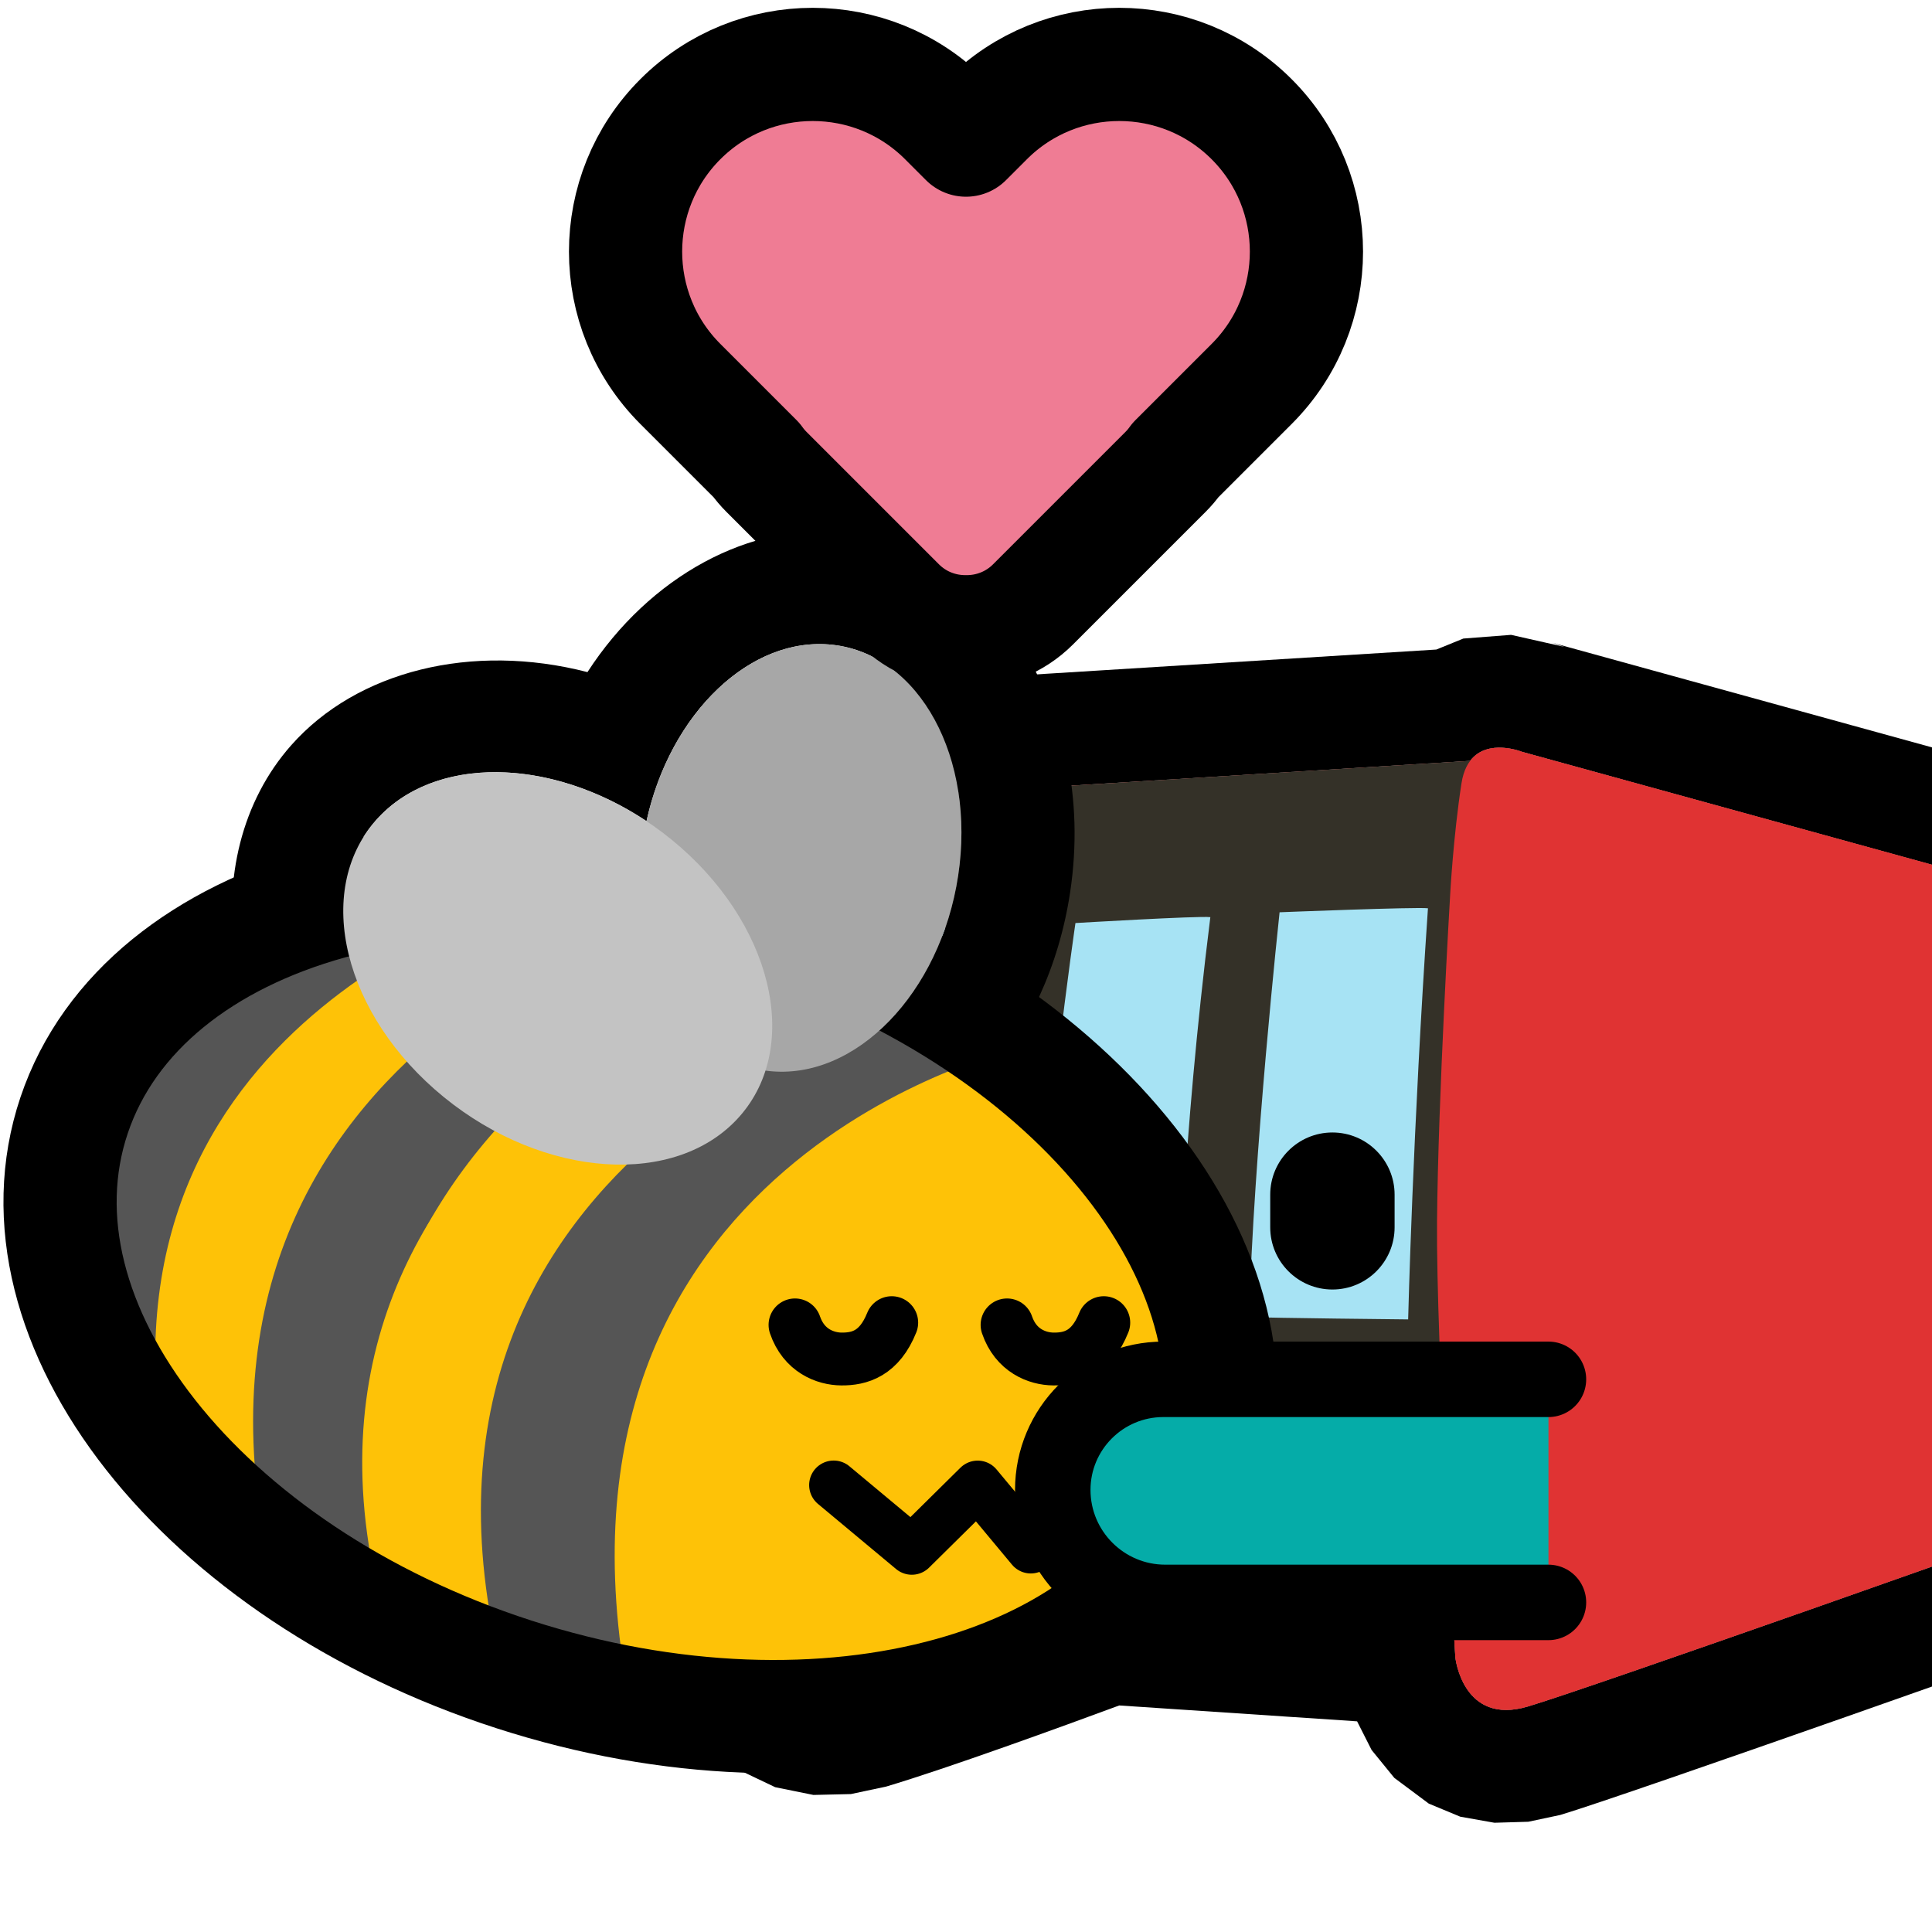 <?xml version="1.0" encoding="UTF-8" standalone="no"?>
<!DOCTYPE svg PUBLIC "-//W3C//DTD SVG 1.1//EN" "http://www.w3.org/Graphics/SVG/1.1/DTD/svg11.dtd">
<svg width="100%" height="100%" viewBox="0 0 256 256" version="1.1" xmlns="http://www.w3.org/2000/svg" xmlns:xlink="http://www.w3.org/1999/xlink" xml:space="preserve" xmlns:serif="http://www.serif.com/" style="fill-rule:evenodd;clip-rule:evenodd;stroke-linecap:round;stroke-linejoin:round;stroke-miterlimit:1.5;">
    <rect id="neodlr_hug_bee_heart" x="0" y="0" width="256" height="256" style="fill:none;"/>
    <clipPath id="_clip1">
        <rect x="0" y="0" width="256" height="256"/>
    </clipPath>
    <g clip-path="url(#_clip1)">
        <g id="DLR">
            <g id="Body">
                <g id="Outline">
                    <path d="M125.269,105.138L194.802,100.818C197.108,97.775 201.697,99.628 201.697,99.628L270.737,118.652L270.737,202.365C270.737,202.365 211.139,223.526 202.463,226.115C193.787,228.704 192.84,219.594 192.84,219.594C192.84,219.594 192.706,217.431 192.501,213.898L146.097,210.802C141.448,212.537 122.473,219.577 113.123,222.359C102.421,225.543 102.762,214.049 102.762,214.049C102.762,214.049 102.834,186.75 103.191,181.773C103.548,176.795 104.21,166.884 104.612,161.475C105.014,156.067 108.481,133.343 108.481,133.343C108.481,133.343 111.526,115.449 113.999,108.802C116.473,102.156 121.129,104.067 121.129,104.067L125.269,105.138Z" style="fill:rgb(224,51,51);"/>
                    <path d="M190.323,86.068L193.901,84.611L200.227,84.122L207.314,85.719L205.681,85.166L274.722,104.191C281.229,105.984 285.737,111.903 285.737,118.652L285.737,202.365C285.737,208.714 281.74,214.376 275.756,216.5C275.756,216.5 215.52,237.872 206.752,240.489L202.512,241.391L198.017,241.524L193.489,240.719L189.328,238.991L184.749,235.574L181.744,231.884L179.823,228.086C167.03,227.232 148.306,225.982 148.307,225.982C140.962,228.697 125.591,234.299 117.401,236.736L112.743,237.724L107.782,237.839L102.718,236.812L98.075,234.599L94.007,231.184L90.342,225.759L88.483,220.411L87.769,213.603L87.762,214.01C87.762,214.01 87.861,185.837 88.229,180.699C88.587,175.712 89.251,165.782 89.653,160.364C90.072,154.735 93.653,131.08 93.653,131.08C93.666,130.996 93.679,130.911 93.694,130.827C93.694,130.827 97.191,110.959 99.941,103.57L104.226,96.085L107.443,92.991L111.173,90.7L115.731,89.194L119.753,88.813L126.823,90.19L124.885,89.545L126.718,90.019L190.323,86.068ZM125.269,105.138L121.129,104.067C121.129,104.067 116.473,102.156 113.999,108.802C111.526,115.449 108.481,133.343 108.481,133.343C108.481,133.343 105.014,156.067 104.612,161.475C104.21,166.884 103.548,176.795 103.191,181.773C102.834,186.75 102.762,214.049 102.762,214.049C102.762,214.049 102.421,225.543 113.123,222.359C122.473,219.577 141.448,212.537 146.097,210.802L192.501,213.898C192.706,217.431 192.84,219.594 192.84,219.594C192.84,219.594 193.787,228.704 202.463,226.115C211.139,223.526 270.737,202.365 270.737,202.365L270.737,118.652L201.697,99.628C201.697,99.628 197.108,97.775 194.802,100.818L125.269,105.138Z"/>
                </g>
                <path id="Left-panel" serif:id="Left panel" d="M125.56,105.213L121.129,104.067C121.129,104.067 116.473,102.156 113.999,108.802C111.526,115.449 108.481,133.343 108.481,133.343C108.481,133.343 105.014,156.067 104.612,161.475C104.21,166.884 103.548,176.795 103.191,181.773C102.834,186.75 102.762,214.049 102.762,214.049C102.762,214.049 102.421,225.543 113.123,222.359C123.826,219.174 147.142,210.411 147.142,210.411L138.488,104.303L125.56,105.213Z" style="fill:rgb(224,51,51);"/>
                <path id="Front" d="M194.837,100.816L121.271,105.386C121.271,105.386 118.459,105.519 117.639,108.557C116.819,111.595 111.743,142.742 110.207,151.201C106.479,171.736 107.379,208.218 107.379,208.218L193.056,213.935L194.837,100.816Z" style="fill:rgb(52,49,40);"/>
                <path id="Right-panel" serif:id="Right panel" d="M270.737,118.626L270.37,202.492C270.37,202.492 211.139,223.526 202.463,226.115C193.787,228.704 192.84,219.594 192.84,219.594C192.84,219.594 190.276,178.192 190.415,161.82C190.553,145.449 192.154,118.554 192.154,118.554C192.154,118.554 192.57,110.809 193.651,103.812C194.732,96.815 201.697,99.628 201.697,99.628L270.737,118.626Z" style="fill:rgb(224,51,51);"/>
            </g>
            <path id="Left-window" serif:id="Left window" d="M117.376,123.336C117.376,123.336 111.044,151.767 110.513,172.928C113.299,173.06 128.219,173.119 128.219,173.119C128.219,173.119 128.973,152.837 133.952,122.797C132.422,122.606 117.376,123.336 117.376,123.336Z" style="fill:rgb(167,227,244);"/>
            <path id="Middle-window" serif:id="Middle window" d="M142.503,122.308C142.503,122.308 138.03,152.745 137.499,173.905C140.285,174.037 156.146,174.107 156.146,174.107C156.146,174.107 156.599,151.669 160.377,121.527C158.846,121.336 142.503,122.308 142.503,122.308Z" style="fill:rgb(167,227,244);"/>
            <path id="Right-window" serif:id="Right window" d="M169.551,120.882C169.551,120.882 166.051,153.351 165.52,174.512C168.305,174.644 186.587,174.828 186.587,174.828C186.587,174.828 187.206,149.63 189.211,120.352C187.681,120.16 169.551,120.882 169.551,120.882Z" style="fill:rgb(167,227,244);"/>
            <path id="Mouth" d="M129.62,183.551L135.598,193.602L143.654,183.568L153.633,193.574L165.52,183.58" style="fill:none;stroke:rgb(5,172,168);stroke-width:5.21px;"/>
            <path id="Eye" d="M184.791,158.299L184.791,162.628C184.791,167.175 181.099,170.867 176.551,170.867C172.003,170.867 168.311,167.175 168.311,162.628L168.311,158.299C168.311,153.751 172.003,150.059 176.551,150.059C181.099,150.059 184.791,153.751 184.791,158.299Z"/>
        </g>
        <g id="Bee">
            <path id="Wings-outline" serif:id="Wings outline" d="M110.745,156.03C110.264,156.664 109.756,157.283 109.222,157.887C96.515,172.247 69.614,173.528 49.337,157.001C28.491,140.011 25.525,113.512 38.587,98.749C47.306,88.895 62.533,85.109 77.842,89.058C86.093,76.311 99.436,69.125 112.01,70.535C130.637,72.624 145.593,93.068 141.795,118.255C138.816,138.016 125.351,152.303 110.745,156.03ZM101.433,141.862C101.563,141.88 101.693,141.897 101.824,141.911C113.349,143.204 124.613,131.601 126.963,116.018C129.312,100.435 121.863,86.734 110.338,85.442C99.446,84.22 88.787,94.517 85.666,108.806C72.902,100.312 57.47,100.044 49.821,108.689C41.492,118.102 45.521,134.54 58.813,145.374C72.105,156.207 89.659,157.36 97.988,147.947C99.581,146.147 100.722,144.089 101.433,141.862Z"/>
            <path id="Body1" serif:id="Body" d="M101.632,122.19C60.216,108.805 19.078,120.269 9.822,147.774C0.566,175.28 26.676,208.478 68.091,221.864C109.507,235.249 150.646,223.785 159.902,196.279C169.157,168.774 143.048,135.575 101.632,122.19Z" style="fill:rgb(254,194,7);"/>
            <g id="Stripes">
                <path d="M72.106,119.922C73.042,120.387 14.092,130.209 21.345,190.838C-24.609,118.841 70.553,114.09 72.106,119.922Z" style="fill:rgb(85,85,85);"/>
                <path d="M21.477,191.456C12.69,133.339 70.544,119.532 69.861,117.897L93.248,121.28C93.248,121.28 22.807,135.228 34.786,203.364L23.488,192.104" style="fill:rgb(254,194,7);"/>
                <path d="M50.819,214.488L34.908,203.338C22.865,135.125 94.218,118.611 94.222,118.636L107.151,122.948C107.262,122.945 34.379,144.792 50.819,214.488Z" style="fill:rgb(85,85,85);"/>
                <path d="M106.191,123.208L120.64,130.216C120.64,130.216 50.985,152.546 66.54,221.474L51.255,215.377C31.618,147.909 107.068,123.626 108.347,124.254" style="fill:rgb(254,194,7);"/>
                <path d="M123.582,130.963L134.978,138.843C134.978,138.843 69.586,153.467 83.352,225.038L66.54,221.474C48.664,150.802 121.617,132.176 123.582,130.963Z" style="fill:rgb(85,85,85);"/>
            </g>
            <path id="Body-outline" serif:id="Body outline" d="M101.632,122.19C60.216,108.805 19.078,120.269 9.822,147.774C0.566,175.28 26.676,208.478 68.091,221.864C109.507,235.249 150.646,223.785 159.902,196.279C169.157,168.774 143.048,135.575 101.632,122.19Z" style="fill:none;stroke:black;stroke-width:15px;"/>
            <g id="Wings">
                <path id="Back-wing" serif:id="Back wing" d="M110.338,85.442C98.814,84.15 87.549,95.752 85.2,111.335C82.85,126.918 90.3,140.619 101.824,141.911C113.349,143.204 124.613,131.601 126.963,116.018C129.312,100.435 121.863,86.734 110.338,85.442Z" style="fill:rgb(167,167,167);"/>
                <path id="Front-wing" serif:id="Front wing" d="M49.821,108.689C41.492,118.102 45.521,134.54 58.813,145.374C72.105,156.207 89.659,157.36 97.988,147.947C106.317,138.534 102.287,122.096 88.995,111.263C75.703,100.429 58.15,99.276 49.821,108.689Z" style="fill:rgb(195,195,195);"/>
            </g>
            <g id="Face">
                <path id="Mouth1" serif:id="Mouth" d="M141.675,196.667L136.589,205.242L129.549,196.789L120.819,205.411L110.466,196.78" style="fill:none;stroke:black;stroke-width:6.5px;"/>
                <g id="Eyes">
                    <path id="Right-eye" serif:id="Right eye" d="M133.438,175.554C134.606,178.974 137.441,180.056 139.591,180.075C142.008,180.096 144.609,179.358 146.258,175.257" style="fill:none;stroke:black;stroke-width:7px;"/>
                    <path id="Left-eye" serif:id="Left eye" d="M105.341,175.554C106.509,178.974 109.344,180.056 111.494,180.075C113.911,180.096 116.513,179.358 118.161,175.257" style="fill:none;stroke:black;stroke-width:7px;"/>
                </g>
            </g>
        </g>
        <path id="Arm" d="M205.178,212.327L154.406,212.327C146.177,212.327 139.497,205.646 139.497,197.418C139.497,189.332 146.061,182.768 154.146,182.768L205.178,182.768" style="fill:rgb(5,172,168);stroke:black;stroke-width:10px;stroke-linecap:butt;"/>
        <path id="Heart" d="M100.241,60.968L90.15,50.877C80.47,41.197 80.47,25.478 90.15,15.797C99.831,6.116 115.55,6.116 125.231,15.797L128,18.566L130.769,15.797C140.45,6.116 156.169,6.116 165.85,15.797C175.53,25.478 175.53,41.197 165.85,50.877L155.759,60.968C155.367,61.518 154.923,62.043 154.43,62.536L136.889,80.076C134.439,82.527 131.215,83.737 128,83.706C124.785,83.737 121.561,82.527 119.111,80.076L101.57,62.536C101.077,62.043 100.633,61.518 100.241,60.968Z" style="fill:rgb(239,124,148);stroke:black;stroke-width:15px;stroke-linejoin:miter;stroke-miterlimit:5;"/>
    </g>
</svg>

